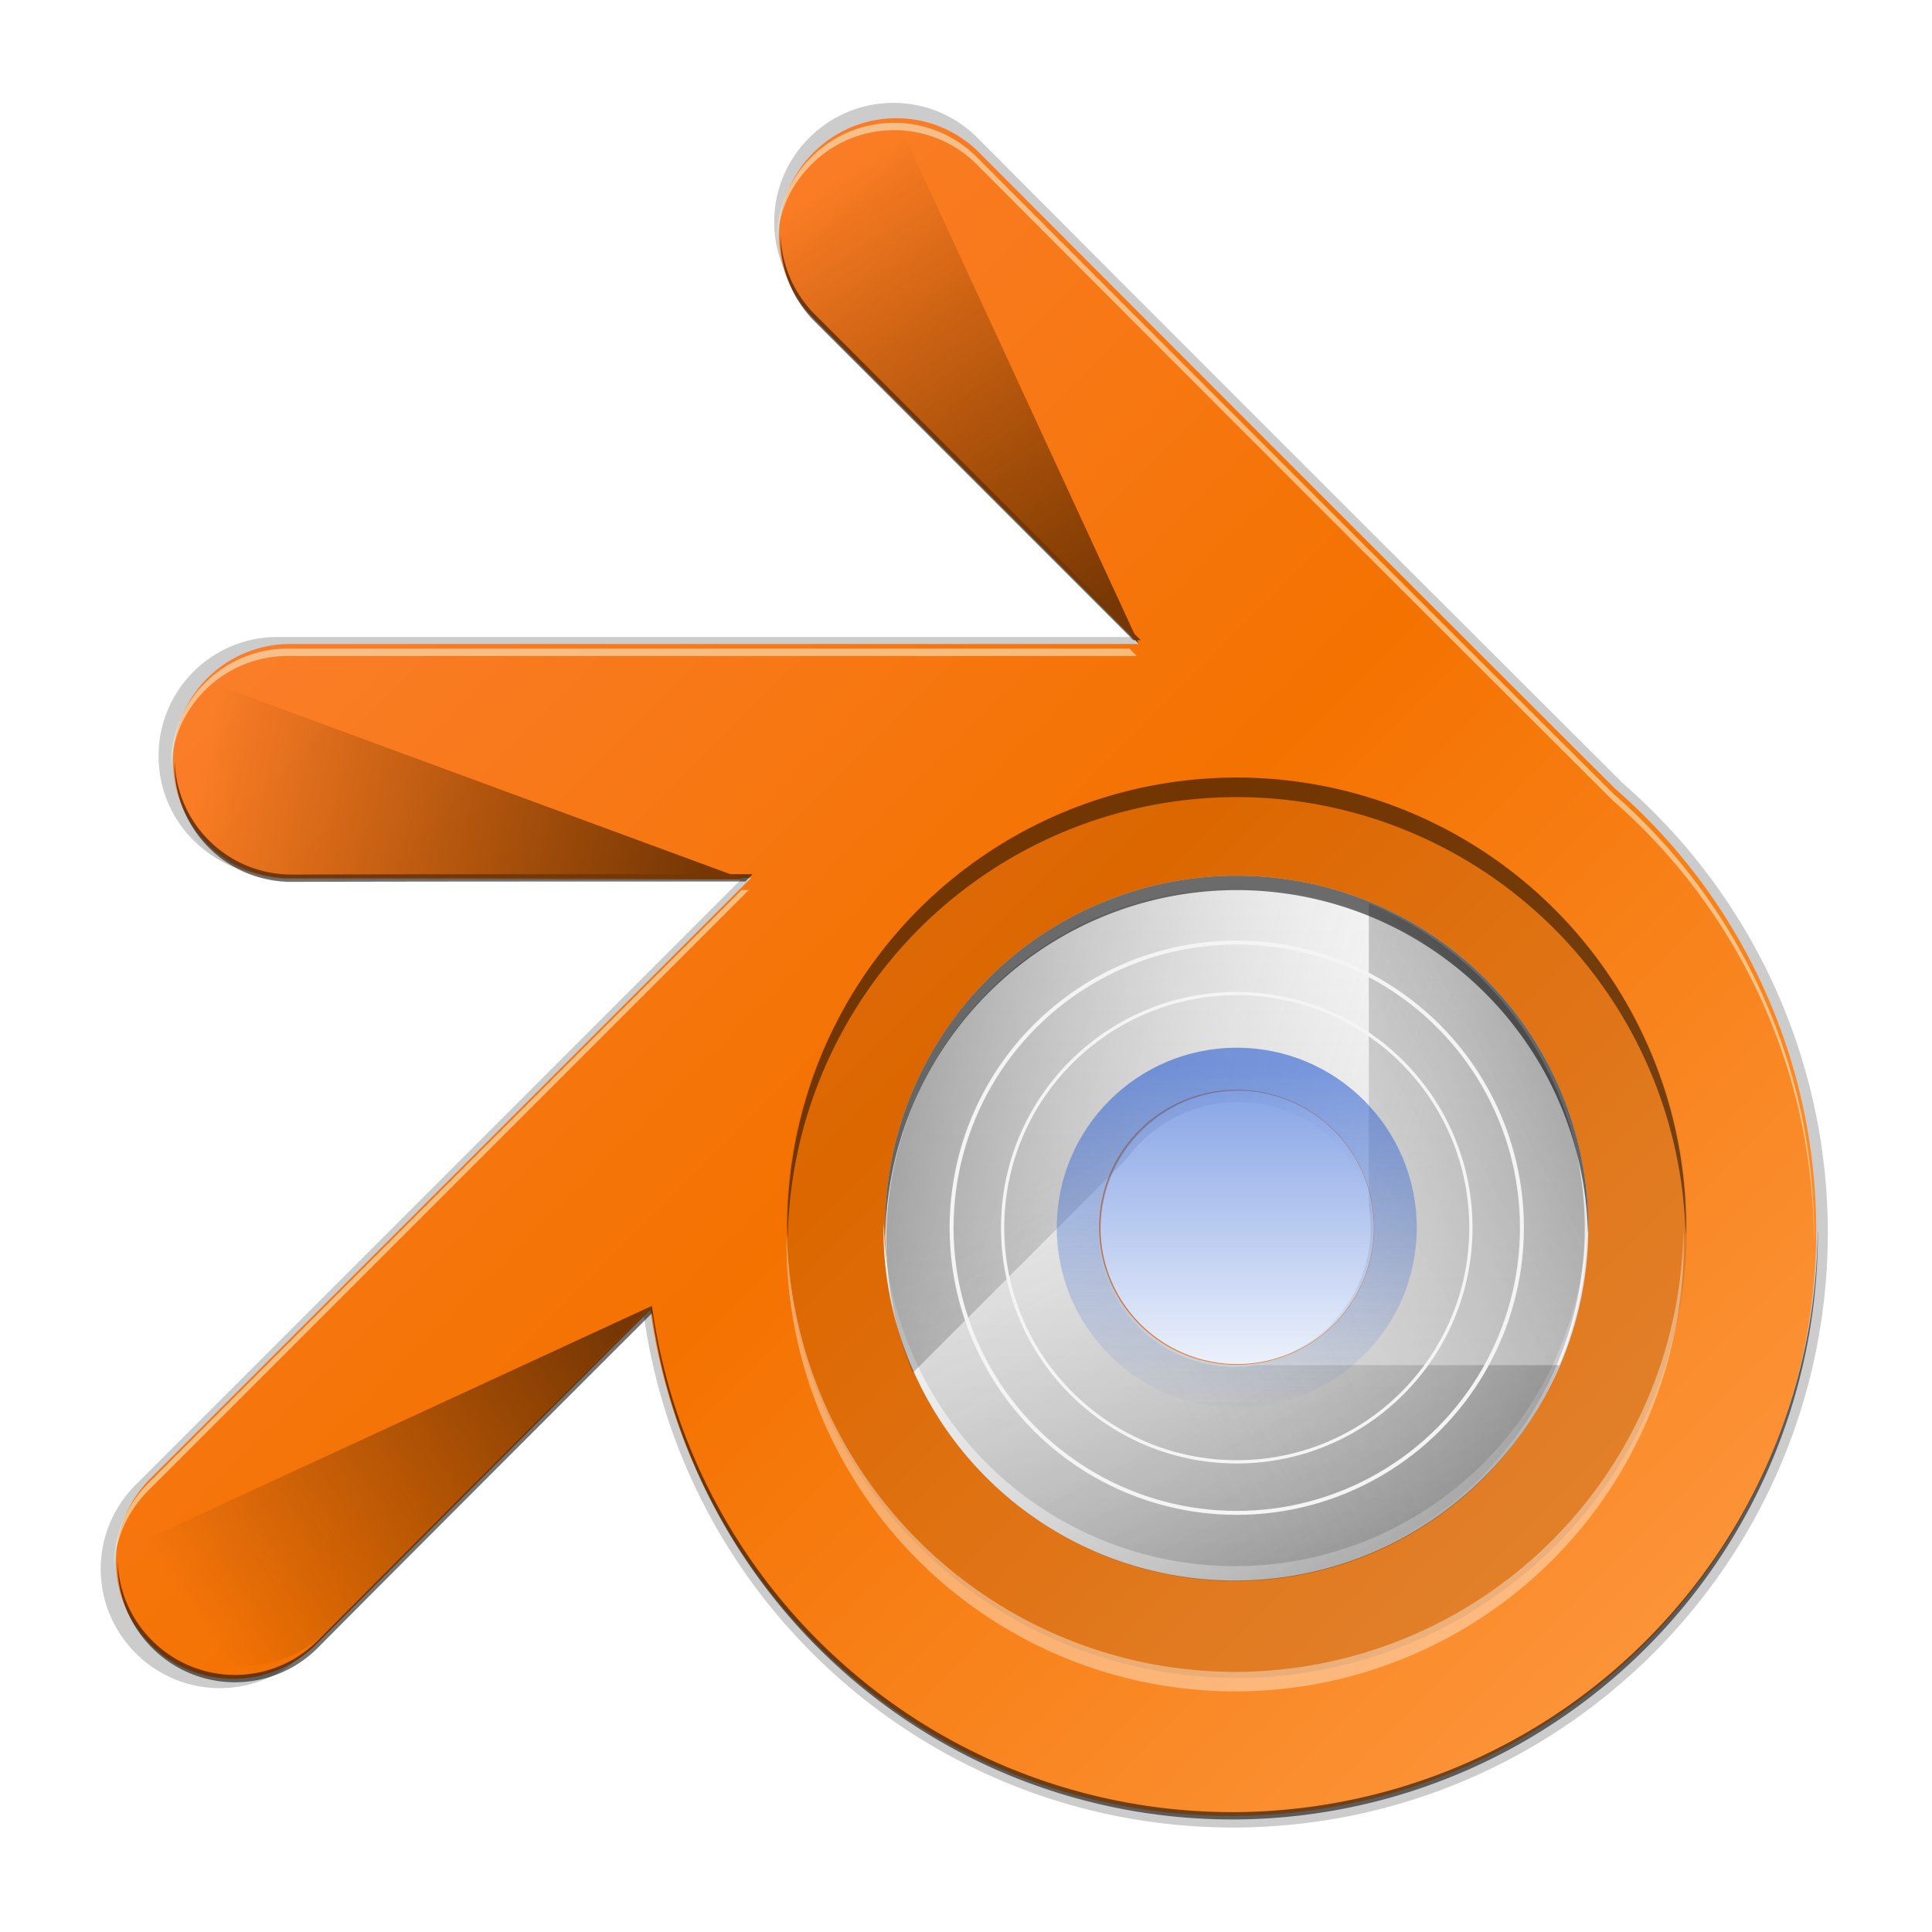 <svg xmlns="http://www.w3.org/2000/svg" xmlns:xlink="http://www.w3.org/1999/xlink" height="48" viewBox="0 0 48 48" width="48" enable-background="new"><title>Template icons dark</title><defs><linearGradient id="a"><stop offset="0" stop-color="#fbfbfb"/><stop offset="1" stop-color="#cfcfcf"/></linearGradient><linearGradient id="b"><stop offset="0" stop-color="#ff8545"/><stop offset=".525" stop-color="#f47200"/><stop offset="1" stop-color="#ffa04d"/></linearGradient><linearGradient xlink:href="#b" id="h" gradientUnits="userSpaceOnUse" gradientTransform="translate(-1.012 -.517) scale(1.044)" x1="2.133" y1="1.425" x2="45.917" y2="45.208"/><linearGradient xlink:href="#a" id="i" gradientUnits="userSpaceOnUse" x1="213.205" y1="166" x2="213.205" y2="261.881" gradientTransform="matrix(.179 0 0 .179 -7.357 -7.55)"/><linearGradient xlink:href="#c" id="q" x1="214" y1="191.323" x2="214" y2="237.518" gradientUnits="userSpaceOnUse" gradientTransform="matrix(.189 0 0 .189 -9.501 -9.692)"/><linearGradient id="c"><stop offset="0" stop-color="#2c60d3" stop-opacity=".609"/><stop offset="1" stop-color="#2c60d3" stop-opacity="0"/></linearGradient><linearGradient xlink:href="#d" id="j" x1="164.302" y1="206.353" x2="230" y2="226.22" gradientUnits="userSpaceOnUse" gradientTransform="matrix(.179 0 0 .179 -7.327 -7.427)"/><linearGradient id="d"><stop offset="0" stop-opacity=".289"/><stop offset="1" stop-color="#c1c1c1" stop-opacity="0"/></linearGradient><linearGradient xlink:href="#d" id="k" gradientUnits="userSpaceOnUse" x1="164.302" y1="206.353" x2="230" y2="226.22" gradientTransform="matrix(-.126 -.126 .126 -.126 30.59 84.502)"/><linearGradient xlink:href="#d" id="l" gradientUnits="userSpaceOnUse" gradientTransform="matrix(-.126 .126 -.126 -.126 84.594 30.597)" x1="164.302" y1="206.353" x2="230" y2="226.22"/><linearGradient gradientTransform="matrix(.183 0 0 .183 -7.876 -8.07)" xlink:href="#e" id="m" x1="153.638" y1="72" x2="250.772" y2="141.165" gradientUnits="userSpaceOnUse"/><linearGradient id="e"><stop offset="0" stop-color="#da6607" stop-opacity=".355"/><stop offset="1" stop-color="#fff" stop-opacity=".243"/></linearGradient><linearGradient xlink:href="#f" id="n" x1="196" y1="124.126" x2="156.079" y2="62" gradientUnits="userSpaceOnUse" gradientTransform="matrix(.172 0 0 .172 -6.039 -6.22)"/><linearGradient id="f"><stop offset="0" stop-color="#763704"/><stop offset="1" stop-color="#763704" stop-opacity="0"/></linearGradient><linearGradient xlink:href="#f" id="o" gradientUnits="userSpaceOnUse" x1="196" y1="124.126" x2="156.079" y2="62" gradientTransform="rotate(-45.001 25.966 41.16) scale(.172)"/><linearGradient xlink:href="#f" id="p" gradientUnits="userSpaceOnUse" gradientTransform="rotate(-90 30.38 36.403) scale(.172)" x1="196" y1="124.126" x2="156.079" y2="62"/><filter id="g" x="-.012" width="1.024" y="-.012" height="1.024" color-interpolation-filters="sRGB"><feGaussianBlur stdDeviation="1.246"/></filter></defs><g><path d="M164.152 51.022a17.143 17.143 0 0 0-12.16 5.053 17.16 17.16 0 0 0 0 24.32l47.776 47.777H75.214a17.158 17.158 0 0 0-17.196 17.197 17.158 17.158 0 0 0 17.196 17.196c17.905-.05 43.299-.056 67.617-.05l-88.122 88.122a17.16 17.16 0 0 0 0 24.32 17.16 17.16 0 0 0 24.321 0c12.934-13.007 31.462-31.543 49.032-49.103 5.84 42.532 42.157 74.24 85.088 74.288 47.488 0 85.985-38.497 85.985-85.985a85.985 85.985 0 0 0-29.466-64.717c-6.366-6.35-63.542-63.38-93.359-93.365a17.138 17.138 0 0 0-12.158-5.053zm50.009 142.676c11.083 0 20.068 8.984 20.068 20.068 0 11.083-8.985 20.068-20.068 20.068-11.083 0-20.068-8.985-20.068-20.068 0-11.084 8.985-20.068 20.068-20.068z" transform="matrix(.172 0 0 .172 -6.039 -6.22)" fill-opacity=".203" filter="url(#g)" enable-background="new"/><path d="M22.27 2.937c-.745 0-1.49.285-2.06.855a2.906 2.906 0 0 0 0 4.118L28.3 16H7.21A2.905 2.905 0 0 0 4.3 18.91a2.905 2.905 0 0 0 2.91 2.912c3.033-.009 7.332-.01 11.45-.009L3.738 36.734a2.906 2.906 0 0 0 0 4.119 2.906 2.906 0 0 0 4.118 0c2.19-2.203 5.327-5.341 8.302-8.314a14.559 14.559 0 0 0 14.407 12.578c8.04 0 14.558-6.518 14.559-14.559a14.559 14.559 0 0 0-4.99-10.957A7271.333 7271.333 0 0 1 24.328 3.792a2.902 2.902 0 0 0-2.058-.855zm8.467 24.157a3.398 3.398 0 1 1 0 6.796 3.398 3.398 0 0 1 0-6.796z" fill="url(#h)" enable-background="new"/><path d="M30.725 19.318A11.185 11.185 0 0 0 19.54 30.503a11.185 11.185 0 0 0 11.185 11.185A11.185 11.185 0 0 0 41.91 30.503a11.185 11.185 0 0 0-11.185-11.185zm0 6.81a4.375 4.375 0 0 1 4.374 4.375 4.375 4.375 0 0 1-4.374 4.375 4.375 4.375 0 0 1-4.375-4.375 4.375 4.375 0 0 1 4.375-4.374z" fill-opacity=".099" enable-background="new"/><path d="M30.725 21.757a8.735 8.735 0 0 0-8.735 8.735 8.735 8.735 0 0 0 8.735 8.735 8.735 8.735 0 0 0 8.735-8.735 8.735 8.735 0 0 0-8.735-8.735zm0 5.319a3.416 3.416 0 0 1 3.416 3.416 3.416 3.416 0 0 1-3.416 3.416 3.416 3.416 0 0 1-3.417-3.416 3.416 3.416 0 0 1 3.417-3.416z" fill="url(#i)" enable-background="new"/><path d="M22.214 3.052c-.744 0-1.488.285-2.059.856a2.902 2.902 0 0 0-.853 2.15c.022-.714.306-1.421.853-1.968a2.903 2.903 0 0 1 4.118 0A7282.11 7282.11 0 0 0 40.08 19.898a14.559 14.559 0 0 1 4.985 10.883 14.559 14.559 0 0 0 .005-.107 14.559 14.559 0 0 0-4.99-10.958A7265.008 7265.008 0 0 1 24.274 3.908a2.903 2.903 0 0 0-2.058-.856zM7.156 16.115a2.905 2.905 0 0 0-2.912 2.912l.002.09a2.904 2.904 0 0 1 2.91-2.82h21.088l-.182-.182zm11.266 5.997L3.684 36.85A2.902 2.902 0 0 0 2.83 39c.023-.713.307-1.42.854-1.968l14.92-14.92h-.182z" opacity=".884" fill="#f5eece" fill-opacity=".672" enable-background="new"/><path d="M19.396 5.847c-.024.774.26 1.556.853 2.15l7.908 7.907h.182l-8.09-8.09a2.902 2.902 0 0 1-.853-1.967zM4.34 18.907l-.002.09A2.905 2.905 0 0 0 7.25 21.91c2.987-.009 7.205-.01 11.267-.009l.182-.182c-4.118 0-8.417 0-11.449.009a2.904 2.904 0 0 1-2.91-2.821zM45.16 30.57a14.559 14.559 0 0 1-14.556 14.452 14.559 14.559 0 0 1-14.406-12.578 4245.918 4245.918 0 0 0-8.302 8.313 2.905 2.905 0 0 1-4.118 0 2.902 2.902 0 0 1-.854-1.967c-.024.774.26 1.556.854 2.15a2.905 2.905 0 0 0 4.118 0c2.19-2.203 5.327-5.341 8.302-8.314a14.559 14.559 0 0 0 14.406 12.578 14.559 14.559 0 0 0 14.56-14.56 14.559 14.559 0 0 0-.005-.074z" fill-opacity=".552" enable-background="new"/><path d="M30.725 21.757a8.735 8.735 0 0 0-8.735 8.735 8.735 8.735 0 0 0 .007.209 8.735 8.735 0 0 1 8.728-8.587 8.735 8.735 0 0 1 8.728 8.525 8.735 8.735 0 0 0 .007-.147 8.735 8.735 0 0 0-8.735-8.735z" fill-opacity=".573" enable-background="new"/><path d="M30.684 39.268a8.735 8.735 0 0 0 8.735-8.735 8.735 8.735 0 0 0-.007-.209 8.735 8.735 0 0 1-8.728 8.587 8.735 8.735 0 0 1-8.728-8.525 8.735 8.735 0 0 0-.007.147 8.735 8.735 0 0 0 8.735 8.735z" fill="#f4f4f4" enable-background="new"/><path d="M30.756 22.062a8.735 8.735 0 0 0-8.736 8.735 8.735 8.735 0 0 0 .657 3.312l5.316-5.316a3.416 3.416 0 0 1 2.763-1.412 3.416 3.416 0 0 1 3.416 3.416 3.416 3.416 0 0 1-.84 2.24l3.763 3.763a8.735 8.735 0 0 0 2.396-6.003 8.735 8.735 0 0 0-8.735-8.735z" fill="url(#j)" enable-background="new"/><path d="M24.514 36.722a8.735 8.735 0 0 0 12.353 0 8.735 8.735 0 0 0 1.877-2.806h-7.518a3.416 3.416 0 0 1-2.951-.955 3.416 3.416 0 0 1 0-4.832 3.416 3.416 0 0 1 2.178-.99v-5.321a8.735 8.735 0 0 0-5.94 2.55 8.735 8.735 0 0 0 0 12.354z" fill="url(#k)" enable-background="new"/><path d="M36.814 36.673a8.735 8.735 0 0 0 0-12.353 8.735 8.735 0 0 0-2.806-1.878v7.518a3.416 3.416 0 0 1-.955 2.952 3.416 3.416 0 0 1-4.831 0 3.416 3.416 0 0 1-.99-2.178H21.91a8.735 8.735 0 0 0 2.55 5.94 8.735 8.735 0 0 0 12.354 0z" fill="url(#l)" enable-background="new"/><path d="M30.725 19.318A11.164 11.164 0 0 0 19.56 30.483a11.164 11.164 0 0 0 .01.283 11.164 11.164 0 0 1 11.155-10.962 11.164 11.164 0 0 1 11.154 10.88 11.164 11.164 0 0 0 .01-.201 11.164 11.164 0 0 0-11.164-11.165z" fill-opacity=".484" enable-background="new"/><path d="M30.687 42.022a11.146 11.146 0 0 0 11.146-11.147 11.146 11.146 0 0 0-.01-.283 11.146 11.146 0 0 1-11.136 10.945A11.146 11.146 0 0 1 19.55 30.675a11.146 11.146 0 0 0-.01.2 11.146 11.146 0 0 0 11.147 11.147z" fill="#fff" fill-opacity=".38" enable-background="new"/><path d="M22.27 2.937c-.745 0-1.49.285-2.06.855a2.906 2.906 0 0 0 0 4.118L28.3 16 22.27 2.937z" fill="url(#n)" enable-background="new"/><path d="M4.993 16.875a2.903 2.903 0 0 0-.851 2.06 2.906 2.906 0 0 0 2.912 2.912h11.44L4.993 16.875z" fill="url(#o)" enable-background="new"/><path d="M3.135 38.474c0 .744.285 1.489.855 2.059a2.906 2.906 0 0 0 4.118 0l8.09-8.09-13.063 6.03z" fill="url(#p)" enable-background="new"/><circle style="isolation:auto;mix-blend-mode:normal;marker:none" cx="30.727" cy="30.502" r="4.472" color="#000" display="block" overflow="visible" fill="url(#q)" paint-order="fill markers stroke" enable-background="accumulate"/><circle r="7.085" cy="30.502" cx="30.727" style="isolation:auto;mix-blend-mode:normal;marker:none" color="#000" display="block" overflow="visible" fill="none" stroke="#f4f4f4" stroke-width=".098" paint-order="fill markers stroke" enable-background="accumulate"/><circle style="isolation:auto;mix-blend-mode:normal;marker:none" cx="30.727" cy="30.502" r="5.817" color="#000" display="block" overflow="visible" fill="none" stroke="#f4f4f4" stroke-width=".081" paint-order="fill markers stroke" enable-background="accumulate"/></g></svg>